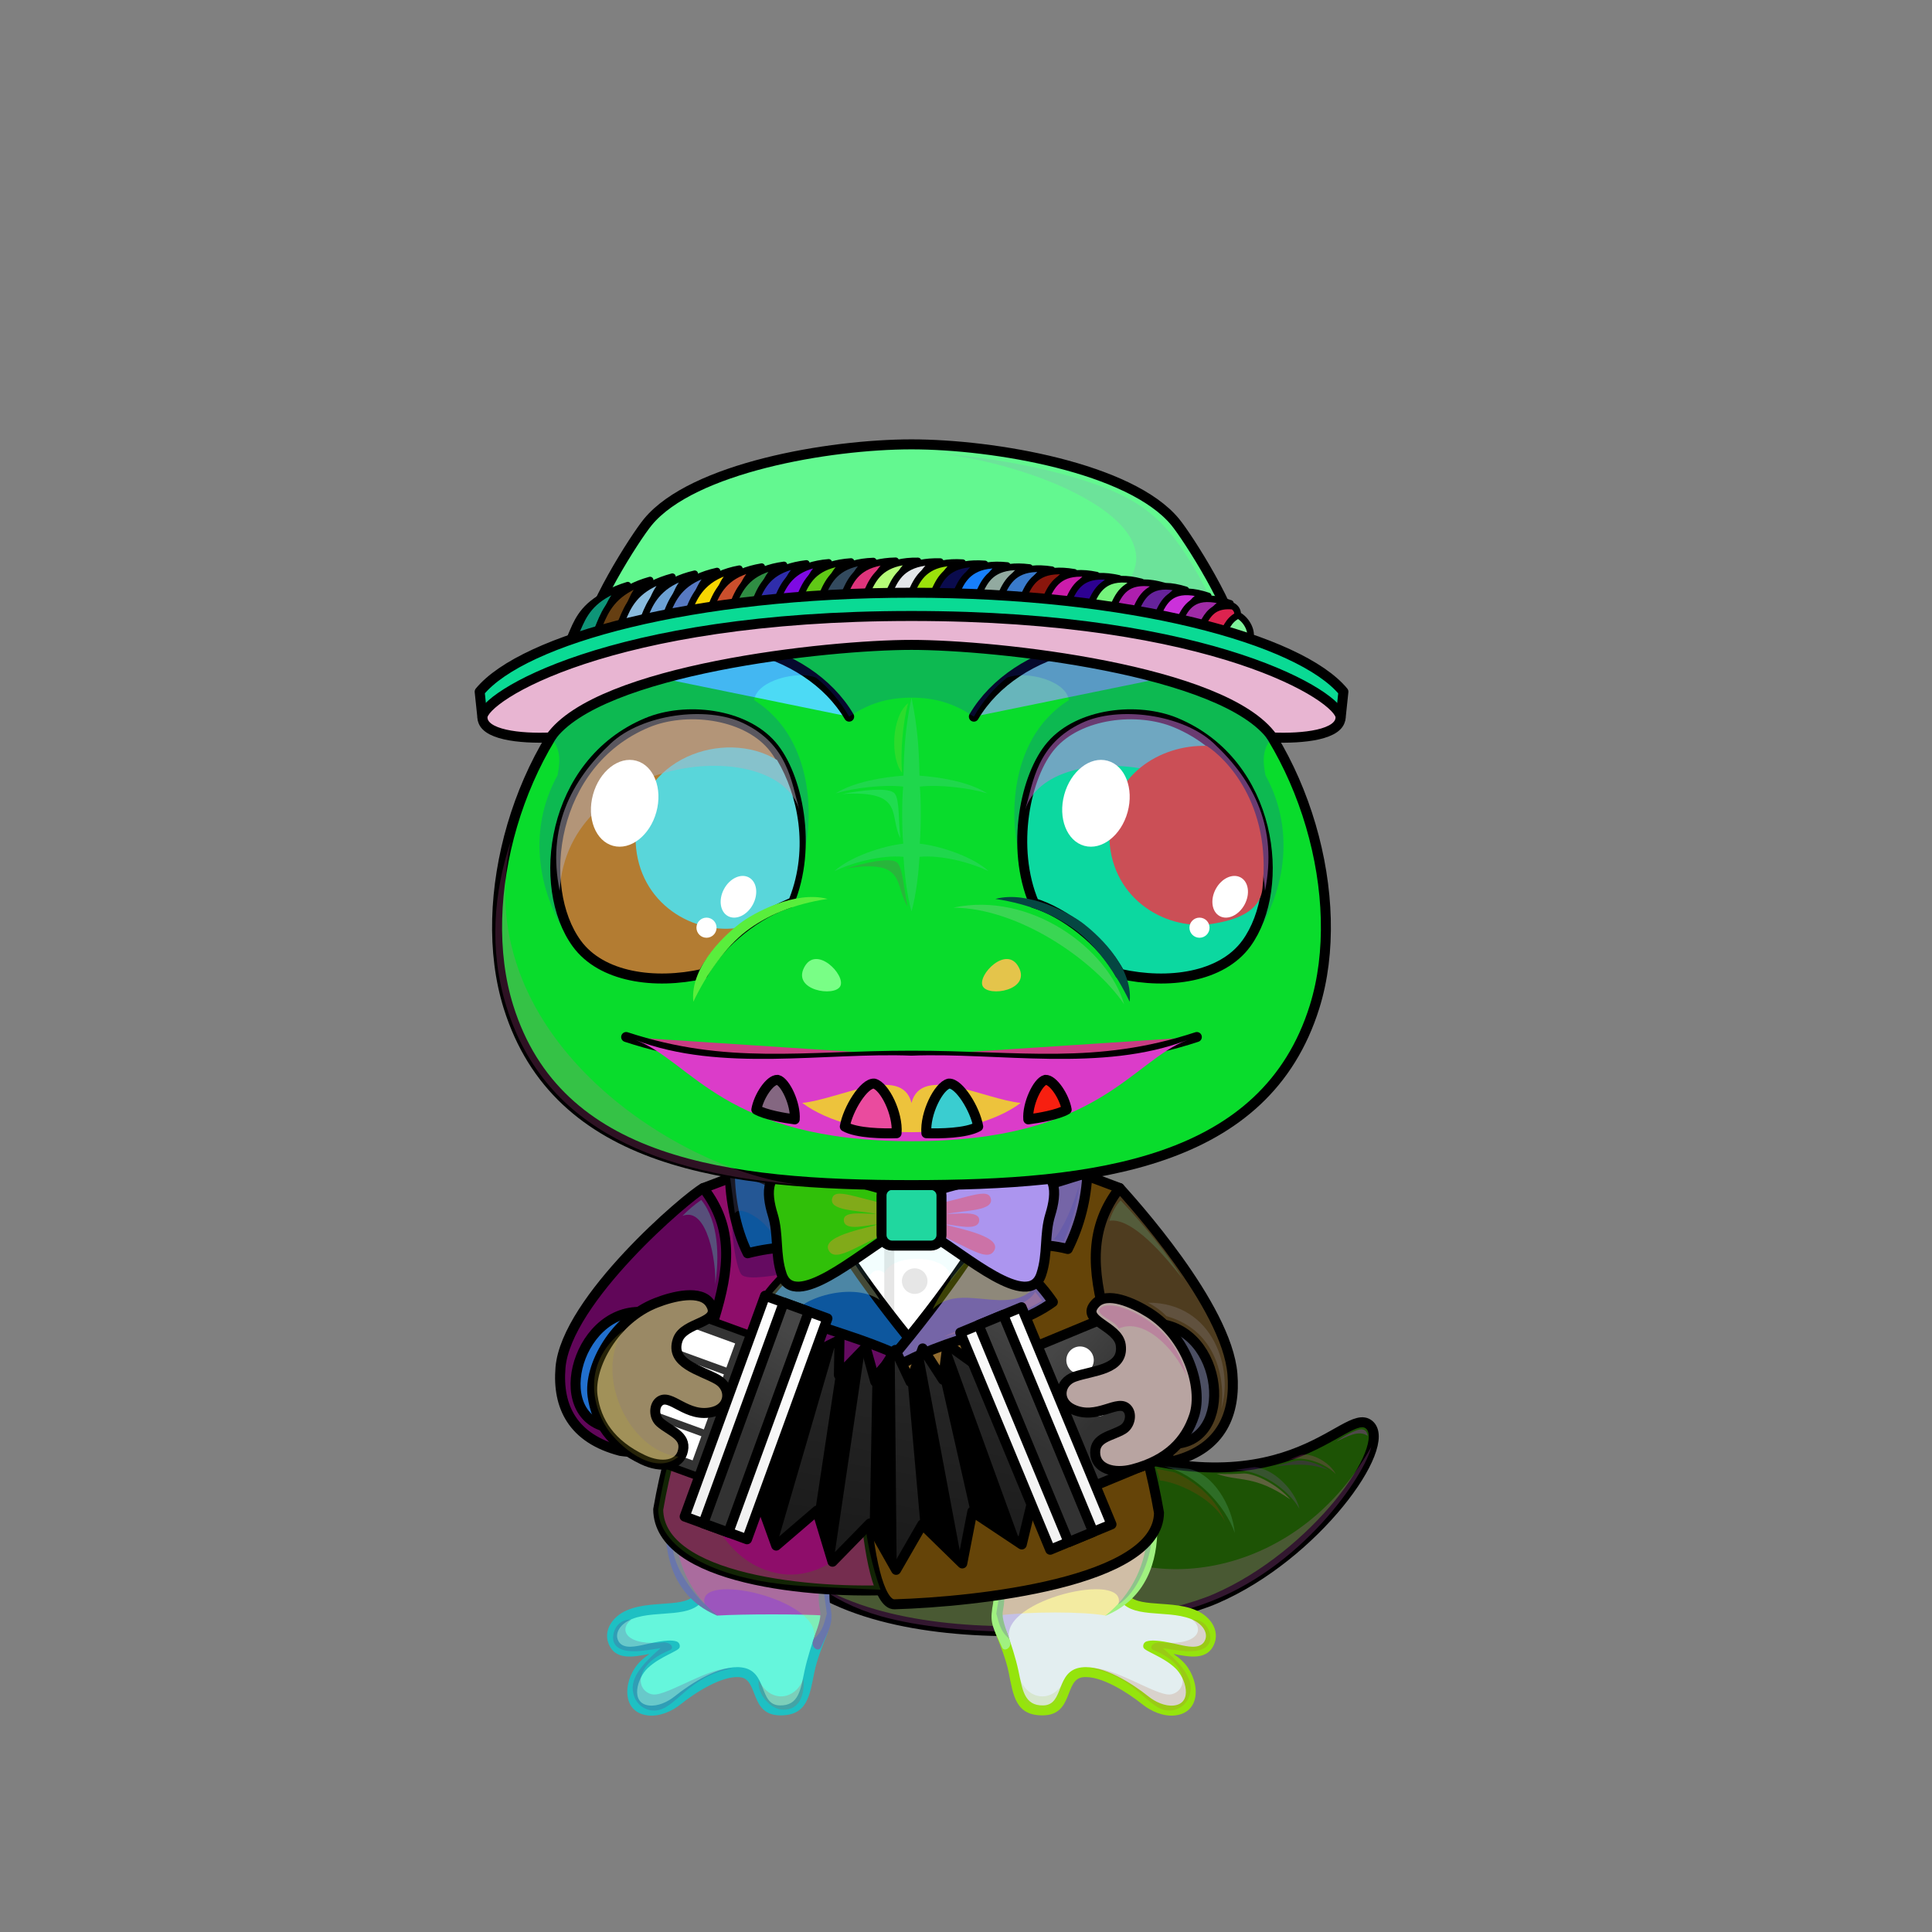 <?xml version="1.0" encoding="UTF-8"?><!DOCTYPE svg PUBLIC "-//W3C//DTD SVG 1.1//EN" "http://www.w3.org/Graphics/SVG/1.1/DTD/svg11.dtd"><!-- Creator: CorelDRAW X7 --><svg xmlns="http://www.w3.org/2000/svg" xmlns:xlink="http://www.w3.org/1999/xlink" xml:space="preserve" width="290mm" height="290mm" version="1.1" style="shape-rendering:geometricPrecision; text-rendering:geometricPrecision; image-rendering:optimizeQuality; fill-rule:evenodd; clip-rule:evenodd" viewBox="0 0 29000 29000">
 <rect x="0" y="0" width="29000" height="29000" fill="#808080" stroke="none"/>
 <defs>
  <style type="text/css">
   <![CDATA[
    .str2 {stroke:black;stroke-width:150}
    .str1 {stroke:#E6E6E6;stroke-width:150}
    .str3 {stroke:black;stroke-width:100;stroke-linecap:round;stroke-linejoin:round}
    .str4 {stroke:black;stroke-width:150;stroke-linecap:round;stroke-linejoin:round}
    .str0 {stroke:black;stroke-width:150;stroke-linecap:round;stroke-linejoin:round}
    .fil0 {fill:none}
    .fil26 {fill:black}
    .fil6 {fill:#009933}
    .fil83 {fill:#2C1601}
    .fil22 {fill:#333333}
    .fil38 {fill:#6666CC}
    .fil8 {fill:#990000}
    .fil17 {fill:#E6E6E6}
    .fil9 {fill:white}
    .fil42 {fill:black;fill-rule:nonzero}
    .fil5 {fill:black;fill-rule:nonzero}
    .fil18 {fill:black;fill-opacity:0.102}
    .fil50 {fill:#FFCC99;fill-opacity:0.102}
    .fil2 {fill:black;fill-opacity:0.2}
    .fil35 {fill:#99FF99;fill-opacity:0.2}
    .fil14 {fill:black;fill-opacity:0.302}
    .fil3 {fill:#99FF99;fill-opacity:0.302}
    .fil16 {fill:#FF6666;fill-opacity:0.302}
    .fil30 {fill:white;fill-opacity:0.302}
    .fil31 {fill:black;fill-opacity:0.502}
    .fil7 {fill:url(#id0)}
    .fil4 {fill:url(#id1)}
    .fil82 {fill:url(#id2)}
    .fil25 {fill:url(#id3)}
    .fil1 {fill:url(#id4)}
    .fil49 {fill:url(#id5)}
    .fil44 {fill:url(#id6)}
    .fil11 {fill:url(#id7)}
    .fil15 {fill:url(#id8)}
    .fil21 {fill:url(#id9)}
    .fil24 {fill:url(#id10)}
    .fil27 {fill:url(#id11)}
    .fil10 {fill:url(#id12)}
    .fil13 {fill:url(#id13)}
    .fil23 {fill:url(#id14)}
    .fil40 {fill:url(#id15)}
    .fil46 {fill:url(#id16)}
    .fil51 {fill:url(#id17)}
    .fil19 {fill:url(#id18)}
    .fil39 {fill:url(#id19)}
    .fil41 {fill:url(#id20)}
    .fil29 {fill:url(#id21)}
    .fil43 {fill:url(#id22)}
    .fil45 {fill:url(#id23)}
    .fil32 {fill:url(#id24)}
    .fil48 {fill:url(#id25)}
    .fil20 {fill:url(#id26)}
    .fil12 {fill:url(#id27)}
    .fil37 {fill:url(#id28)}
    .fil36 {fill:url(#id29)}
    .fil47 {fill:url(#id30)}
    .fil65 {fill:url(#id31)}
    .fil67 {fill:url(#id32)}
    .fil70 {fill:url(#id33)}
    .fil53 {fill:url(#id34)}
    .fil61 {fill:url(#id35)}
    .fil73 {fill:url(#id36)}
    .fil78 {fill:url(#id37)}
    .fil64 {fill:url(#id38)}
    .fil79 {fill:url(#id39)}
    .fil81 {fill:url(#id40)}
    .fil56 {fill:url(#id41)}
    .fil71 {fill:url(#id42)}
    .fil69 {fill:url(#id43)}
    .fil68 {fill:url(#id44)}
    .fil72 {fill:url(#id45)}
    .fil58 {fill:url(#id46)}
    .fil76 {fill:url(#id47)}
    .fil60 {fill:url(#id48)}
    .fil75 {fill:url(#id49)}
    .fil52 {fill:url(#id50)}
    .fil63 {fill:url(#id51)}
    .fil80 {fill:url(#id52)}
    .fil33 {fill:url(#id53)}
    .fil66 {fill:url(#id54)}
    .fil57 {fill:url(#id55)}
    .fil74 {fill:url(#id56)}
    .fil34 {fill:url(#id57)}
    .fil55 {fill:url(#id58)}
    .fil28 {fill:url(#id59)}
    .fil77 {fill:url(#id60)}
    .fil54 {fill:url(#id61)}
    .fil62 {fill:url(#id62)}
    .fil59 {fill:url(#id63)}
   ]]>
  </style>
  <linearGradient id="id0" gradientUnits="userSpaceOnUse" x1="10797.8" y1="25677.2" x2="10797.8" y2="24005.4">
   <stop offset="0" style="stop-opacity:1; stop-color:#33CC66"/>
   <stop offset="0.851" style="stop-opacity:1; stop-color:#009933"/>
   <stop offset="1" style="stop-opacity:1; stop-color:#009933"/>
  </linearGradient>
  <linearGradient id="id1" gradientUnits="userSpaceOnUse" xlink:href="#id0" x1="16566" y1="25677.2" x2="16566" y2="24005.4">
  </linearGradient>
  <linearGradient id="id2" gradientUnits="userSpaceOnUse" x1="7200.38" y1="9838.25" x2="20164.6" y2="9838.25">
   <stop offset="0" style="stop-opacity:1; stop-color:#261300"/>
   <stop offset="1" style="stop-opacity:1; stop-color:#6C350B"/>
  </linearGradient>
  <linearGradient id="id3" gradientUnits="userSpaceOnUse" x1="14841" y1="22616.6" x2="16257.5" y2="20267.3">
   <stop offset="0" style="stop-opacity:1; stop-color:#323232"/>
   <stop offset="0.42" style="stop-opacity:1; stop-color:#323232"/>
   <stop offset="1" style="stop-opacity:1; stop-color:#464646"/>
  </linearGradient>
  <linearGradient id="id4" gradientUnits="userSpaceOnUse" x1="13851.5" y1="25062" x2="18213.5" y2="20771.4">
   <stop offset="0" style="stop-opacity:1; stop-color:#009933"/>
   <stop offset="1" style="stop-opacity:1; stop-color:#33CC66"/>
  </linearGradient>
  <linearGradient id="id5" gradientUnits="userSpaceOnUse" xlink:href="#id2" x1="8781.94" y1="8180.7" x2="18583" y2="8180.7">
  </linearGradient>
  <linearGradient id="id6" gradientUnits="userSpaceOnUse" x1="13681.9" y1="16994.2" x2="13681.9" y2="16284.4">
   <stop offset="0" style="stop-opacity:1; stop-color:#FF6666"/>
   <stop offset="1" style="stop-opacity:1; stop-color:black"/>
  </linearGradient>
  <linearGradient id="id7" gradientUnits="userSpaceOnUse" x1="13681.9" y1="17688.3" x2="13681.9" y2="23042.1">
   <stop offset="0" style="stop-opacity:1; stop-color:#999999"/>
   <stop offset="0.502" style="stop-opacity:1; stop-color:#CCCCCC"/>
   <stop offset="1" style="stop-opacity:1; stop-color:#FAFAFA"/>
  </linearGradient>
  <linearGradient id="id8" gradientUnits="userSpaceOnUse" x1="17215.5" y1="19056.6" x2="13136.6" y2="22523.7">
   <stop offset="0" style="stop-opacity:1; stop-color:#990000"/>
   <stop offset="1" style="stop-opacity:1; stop-color:#80000D"/>
  </linearGradient>
  <linearGradient id="id9" gradientUnits="userSpaceOnUse" x1="14580.6" y1="22628.9" x2="16517.9" y2="20254.9">
   <stop offset="0" style="stop-opacity:1; stop-color:#F0F0F0"/>
   <stop offset="1" style="stop-opacity:1; stop-color:white"/>
  </linearGradient>
  <linearGradient id="id10" gradientUnits="userSpaceOnUse" xlink:href="#id3" x1="10647" y1="22440.1" x2="12049.7" y2="20113.6">
  </linearGradient>
  <linearGradient id="id11" gradientUnits="userSpaceOnUse" xlink:href="#id4" x1="16133.6" y1="21584" x2="17763.8" y2="19980.6">
  </linearGradient>
  <linearGradient id="id12" gradientUnits="userSpaceOnUse" x1="11103.8" y1="18737.9" x2="8572.3" y2="20889.7">
   <stop offset="0" style="stop-opacity:1; stop-color:#990000"/>
   <stop offset="1" style="stop-opacity:1; stop-color:#4D0008"/>
  </linearGradient>
  <linearGradient id="id13" gradientUnits="userSpaceOnUse" x1="13183.7" y1="18412.5" x2="10377.8" y2="22960.1">
   <stop offset="0" style="stop-opacity:1; stop-color:#990000"/>
   <stop offset="0.302" style="stop-opacity:1; stop-color:#990000"/>
   <stop offset="1" style="stop-opacity:1; stop-color:#4D0008"/>
  </linearGradient>
  <linearGradient id="id14" gradientUnits="userSpaceOnUse" xlink:href="#id9" x1="10395.4" y1="22444.6" x2="12301.4" y2="20109.1">
  </linearGradient>
  <linearGradient id="id15" gradientUnits="userSpaceOnUse" x1="16860" y1="10878.7" x2="17921.1" y2="14380.1">
   <stop offset="0" style="stop-opacity:1; stop-color:#003A7D"/>
   <stop offset="1" style="stop-opacity:1; stop-color:#00BBFF"/>
  </linearGradient>
  <linearGradient id="id16" gradientUnits="userSpaceOnUse" x1="11641.9" y1="16801.7" x2="11641.9" y2="16209.2">
   <stop offset="0" style="stop-opacity:1; stop-color:#C4C4C4"/>
   <stop offset="0.522" style="stop-opacity:1; stop-color:white"/>
   <stop offset="1" style="stop-opacity:1; stop-color:#FEFEFE"/>
  </linearGradient>
  <linearGradient id="id17" gradientUnits="userSpaceOnUse" xlink:href="#id2" x1="8302.3" y1="9373.05" x2="9306.94" y2="9373.05">
  </linearGradient>
  <linearGradient id="id18" gradientUnits="userSpaceOnUse" x1="13135.3" y1="23663.3" x2="13753.6" y2="20015.1">
   <stop offset="0" style="stop-opacity:1; stop-color:#191919"/>
   <stop offset="1" style="stop-opacity:1; stop-color:#282828"/>
  </linearGradient>
  <linearGradient id="id19" gradientUnits="userSpaceOnUse" x1="10509.3" y1="11602.2" x2="11033.5" y2="13558.6">
   <stop offset="0" style="stop-opacity:1; stop-color:black"/>
   <stop offset="0.349" style="stop-opacity:1; stop-color:#000640"/>
   <stop offset="1" style="stop-opacity:1; stop-color:#000D80"/>
  </linearGradient>
  <linearGradient id="id20" gradientUnits="userSpaceOnUse" x1="16957" y1="10977.6" x2="17951.9" y2="14260.8">
   <stop offset="0" style="stop-opacity:1; stop-color:#004BA1"/>
   <stop offset="1" style="stop-opacity:1; stop-color:#00CCFF"/>
  </linearGradient>
  <linearGradient id="id21" gradientUnits="userSpaceOnUse" x1="12787.6" y1="19250.9" x2="12101.8" y2="17635.5">
   <stop offset="0" style="stop-opacity:1; stop-color:black"/>
   <stop offset="0.6" style="stop-opacity:1; stop-color:#424242"/>
   <stop offset="1" style="stop-opacity:1; stop-color:#858585"/>
  </linearGradient>
  <linearGradient id="id22" gradientUnits="userSpaceOnUse" xlink:href="#id19" x1="17551" y1="11584.1" x2="18068.3" y2="13493.7">
  </linearGradient>
  <linearGradient id="id23" gradientUnits="userSpaceOnUse" xlink:href="#id16" x1="13070.6" y1="17011.8" x2="13070.6" y2="16264.6">
  </linearGradient>
  <linearGradient id="id24" gradientUnits="userSpaceOnUse" xlink:href="#id21" x1="14576.3" y1="19250.9" x2="15262" y2="17635.5">
  </linearGradient>
  <linearGradient id="id25" gradientUnits="userSpaceOnUse" xlink:href="#id16" x1="14293.2" y1="17011.8" x2="14293.2" y2="16264.6">
  </linearGradient>
  <linearGradient id="id26" gradientUnits="userSpaceOnUse" xlink:href="#id3" x1="17220.8" y1="21718" x2="15731.7" y2="20391.4">
  </linearGradient>
  <linearGradient id="id27" gradientUnits="userSpaceOnUse" x1="13681.9" y1="22882.1" x2="13681.9" y2="17688.3">
   <stop offset="0" style="stop-opacity:1; stop-color:#FEFEFE"/>
   <stop offset="0.651" style="stop-opacity:1; stop-color:#E6E6E6"/>
   <stop offset="1" style="stop-opacity:1; stop-color:#E6E6E6"/>
  </linearGradient>
  <linearGradient id="id28" gradientUnits="userSpaceOnUse" xlink:href="#id20" x1="9849.91" y1="11001.6" x2="10809.6" y2="14168.4">
  </linearGradient>
  <linearGradient id="id29" gradientUnits="userSpaceOnUse" xlink:href="#id15" x1="9803.08" y1="10839.1" x2="10856.4" y2="14315.1">
  </linearGradient>
  <linearGradient id="id30" gradientUnits="userSpaceOnUse" xlink:href="#id16" x1="15722" y1="16801.7" x2="15722" y2="16209.2">
  </linearGradient>
  <linearGradient id="id31" gradientUnits="userSpaceOnUse" xlink:href="#id2" x1="12714.3" y1="8833.98" x2="13745.8" y2="8833.98">
  </linearGradient>
  <linearGradient id="id32" gradientUnits="userSpaceOnUse" xlink:href="#id2" x1="13417.2" y1="8835.45" x2="14382.8" y2="8835.45">
  </linearGradient>
  <linearGradient id="id33" gradientUnits="userSpaceOnUse" xlink:href="#id2" x1="14454.6" y1="8878.75" x2="15355.3" y2="8878.75">
  </linearGradient>
  <linearGradient id="id34" gradientUnits="userSpaceOnUse" xlink:href="#id2" x1="8836.16" y1="9270.74" x2="9582.29" y2="9270.74">
  </linearGradient>
  <linearGradient id="id35" gradientUnits="userSpaceOnUse" xlink:href="#id2" x1="11429.3" y1="8906.67" x2="12351" y2="8906.67">
  </linearGradient>
  <linearGradient id="id36" gradientUnits="userSpaceOnUse" xlink:href="#id2" x1="15505" y1="8972.46" x2="16316.9" y2="8972.46">
  </linearGradient>
  <linearGradient id="id37" gradientUnits="userSpaceOnUse" xlink:href="#id2" x1="17223.4" y1="9248.41" x2="17948.3" y2="9248.41">
  </linearGradient>
  <linearGradient id="id38" gradientUnits="userSpaceOnUse" xlink:href="#id2" x1="12389.8" y1="8843.08" x2="13400.3" y2="8843.08">
  </linearGradient>
  <linearGradient id="id39" gradientUnits="userSpaceOnUse" xlink:href="#id2" x1="17569.7" y1="9325.08" x2="18271.9" y2="9325.08">
  </linearGradient>
  <linearGradient id="id40" gradientUnits="userSpaceOnUse" xlink:href="#id2" x1="18042.2" y1="9504.27" x2="18772.4" y2="9504.27">
  </linearGradient>
  <linearGradient id="id41" gradientUnits="userSpaceOnUse" xlink:href="#id2" x1="9807.8" y1="9122.02" x2="10620.5" y2="9122.02">
  </linearGradient>
  <linearGradient id="id42" gradientUnits="userSpaceOnUse" xlink:href="#id2" x1="14812.9" y1="8903.7" x2="15668" y2="8903.7">
  </linearGradient>
  <linearGradient id="id43" gradientUnits="userSpaceOnUse" xlink:href="#id2" x1="14109.1" y1="8858.03" x2="15030.8" y2="8858.03">
  </linearGradient>
  <linearGradient id="id44" gradientUnits="userSpaceOnUse" xlink:href="#id2" x1="13762.7" y1="8844.24" x2="14707.3" y2="8844.24">
  </linearGradient>
  <linearGradient id="id45" gradientUnits="userSpaceOnUse" xlink:href="#id2" x1="15158.6" y1="8935.91" x2="15993.3" y2="8935.91">
  </linearGradient>
  <linearGradient id="id46" gradientUnits="userSpaceOnUse" xlink:href="#id2" x1="10455.8" y1="9022.69" x2="11312.5" y2="9022.69">
  </linearGradient>
  <linearGradient id="id47" gradientUnits="userSpaceOnUse" xlink:href="#id2" x1="16531.5" y1="9122.35" x2="17300.3" y2="9122.35">
  </linearGradient>
  <linearGradient id="id48" gradientUnits="userSpaceOnUse" xlink:href="#id2" x1="11104.8" y1="8938.91" x2="12005.5" y2="8938.91">
  </linearGradient>
  <linearGradient id="id49" gradientUnits="userSpaceOnUse" xlink:href="#id2" x1="16185.9" y1="9065.52" x2="16975.9" y2="9065.52">
  </linearGradient>
  <linearGradient id="id50" gradientUnits="userSpaceOnUse" xlink:href="#id2" x1="8511.81" y1="9339.77" x2="9236.69" y2="9339.77">
  </linearGradient>
  <linearGradient id="id51" gradientUnits="userSpaceOnUse" xlink:href="#id2" x1="12066.3" y1="8859.02" x2="13053.9" y2="8859.02">
  </linearGradient>
  <linearGradient id="id52" gradientUnits="userSpaceOnUse" xlink:href="#id2" x1="17759.1" y1="9404.57" x2="18527.8" y2="9404.57">
  </linearGradient>
  <linearGradient id="id53" gradientUnits="userSpaceOnUse" x1="13681.9" y1="18697.2" x2="13681.9" y2="17785.7">
   <stop offset="0" style="stop-opacity:1; stop-color:black"/>
   <stop offset="1" style="stop-opacity:1; stop-color:#858585"/>
  </linearGradient>
  <linearGradient id="id54" gradientUnits="userSpaceOnUse" xlink:href="#id2" x1="13059.8" y1="8832.19" x2="14070.3" y2="8832.19">
  </linearGradient>
  <linearGradient id="id55" gradientUnits="userSpaceOnUse" xlink:href="#id2" x1="10132.2" y1="9074.37" x2="10966.1" y2="9074.37">
  </linearGradient>
  <linearGradient id="id56" gradientUnits="userSpaceOnUse" xlink:href="#id2" x1="15850.5" y1="9016.51" x2="16641.3" y2="9016.51">
  </linearGradient>
  <linearGradient id="id57" gradientUnits="userSpaceOnUse" x1="13681.9" y1="17788.8" x2="13681.9" y2="7794.35">
   <stop offset="0" style="stop-opacity:1; stop-color:#58AD74"/>
   <stop offset="0.18" style="stop-opacity:1; stop-color:#93DBA2"/>
   <stop offset="0.412" style="stop-opacity:1; stop-color:#009933"/>
   <stop offset="1" style="stop-opacity:1; stop-color:#33CC66"/>
  </linearGradient>
  <linearGradient id="id58" gradientUnits="userSpaceOnUse" xlink:href="#id2" x1="9484.18" y1="9167.6" x2="10274.2" y2="9167.6">
  </linearGradient>
  <linearGradient id="id59" gradientUnits="userSpaceOnUse" xlink:href="#id4" x1="8954.77" y1="21368.7" x2="10850.3" y2="20057.8">
  </linearGradient>
  <linearGradient id="id60" gradientUnits="userSpaceOnUse" xlink:href="#id2" x1="16877.8" y1="9185.29" x2="17623.9" y2="9185.29">
  </linearGradient>
  <linearGradient id="id61" gradientUnits="userSpaceOnUse" xlink:href="#id2" x1="9159.8" y1="9216.3" x2="9928.62" y2="9216.3">
  </linearGradient>
  <linearGradient id="id62" gradientUnits="userSpaceOnUse" xlink:href="#id2" x1="11752.8" y1="8879.42" x2="12697.4" y2="8879.42">
  </linearGradient>
  <linearGradient id="id63" gradientUnits="userSpaceOnUse" xlink:href="#id2" x1="10780.2" y1="8978.09" x2="11658" y2="8978.09">
  </linearGradient>
 </defs>
 <g id="HairBack-Lizard0">
 <animateTransform type="translate" values="0;0 200;0;0 200;0;0 200;0;0 200;0" dur="10" repeatCount="indefinite" additive="sum" attributeName="transform"/>
  <rect class="fil0" x="13360" y="18235" width="644" height="1007"/>
 </g>
 <g id="Tail-Lizard6">
  <path class="fil1 str0" d="M11444 23067c1064,1940 5475,1504 6803,930 1501,-648 2675,-2300 2305,-2611 -370,-310 -1241,1449 -4472,167 -1157,454 -3478,1061 -4636,1514z" style="fill:#1d5305"/>
  <path class="fil2" d="M17472 22011c482,108 927,600 1063,1000 -41,-418 -329,-894 -693,-963 -83,-7 -288,-30 -370,-37z" style="fill:#75daab"/>
  <path class="fil2" d="M18530 22065c391,-8 815,298 975,583 -69,-292 -406,-611 -671,-626 -64,6 -241,36 -304,43z" style="fill:#a359d9"/>
  <path class="fil2" d="M19343 21913c246,-67 561,59 707,213 -89,-173 -352,-321 -522,-288 -39,14 -146,61 -185,75z" style="fill:#f841b7"/>
  <path class="fil2" d="M15966 22853c910,1112 3407,1017 4617,-1134 -90,402 -1031,1849 -2553,2371 -1525,522 -3683,489 -4815,168 -793,-225 -1219,-654 -1573,-1068 1263,-81 3061,-257 4324,-337z" style="fill:#fa73ec"/>
  <path class="fil3" d="M17357 22045c17,41 44,117 51,177 236,21 786,241 984,626 -124,-326 -417,-597 -760,-747 -88,-19 -188,-37 -275,-56z" style="fill:#903c10"/>
  <path class="fil3" d="M18263 22122c148,10 298,2 414,-5 187,7 507,177 690,390 -538,-374 -763,-261 -1104,-385z" style="fill:#f482c2"/>
  <path class="fil3" d="M19137 22013c206,-54 289,-95 398,-90 127,6 270,60 405,143 -221,-84 -407,-105 -803,-53z" style="fill:#710899"/>
  <path class="fil3" d="M20057 21640c81,-65 311,-196 389,-185 51,7 77,45 81,98 -130,-96 -310,13 -470,87z" style="fill:#c831eb"/>
 </g>
 <g id="RightFoot-Lizard0">
  <path class="fil4" d="M16896 24005c177,194 630,99 971,213 299,100 377,345 252,488 -126,145 -306,76 -460,51 -150,-23 -303,-85 -424,-49 177,63 791,364 618,803 -89,226 -408,214 -663,10 -311,-249 -694,-450 -946,-419 -343,42 -190,563 -583,572 -600,14 -308,-788 -664,-1201 -43,-70 -57,-204 -18,-292 582,-77 1506,161 1917,-176z" style="fill:#e3eef0"/>
  <path class="fil5" d="M16951 23955c84,92 268,105 469,119 229,16 506,34 687,193 110,95 176,241 128,385 -96,287 -393,216 -620,174 44,31 88,65 128,103 260,243 321,768 -102,820 -176,21 -363,-61 -498,-170 -204,-163 -618,-436 -891,-403 -276,34 -138,562 -589,572 -420,10 -453,-299 -522,-643 -42,-206 -130,-417 -197,-588 -20,-52 -8,-108 45,-121 50,-7 100,40 130,121 53,141 128,373 169,566 59,275 83,523 372,516 323,-7 175,-523 575,-571 322,-40 760,241 1002,435 102,82 251,153 386,137 285,-35 179,-411 17,-562 -187,-176 -460,-252 -477,-309 -12,-39 11,-81 51,-92 130,-39 386,31 538,62 117,23 292,53 342,-95 28,-85 -22,-170 -85,-224 -149,-130 -411,-143 -600,-157 -211,-15 -408,-29 -535,-135 31,-62 55,-97 77,-133z" style="fill:#95e40c"/>
  <g id="_1806717023696">
   <path class="fil2" d="M17895 24311c197,154 74,404 -504,340 -108,14 -144,91 -72,120 154,62 385,191 425,396 38,146 -67,258 -183,268 -214,17 -851,-423 -1182,-392 684,125 843,622 1163,633 137,5 308,-91 330,-310 23,-236 -251,-482 -418,-627 194,27 603,126 699,-82 44,-97 -13,-353 -258,-346z" style="fill:#b3653c"/>
   <path class="fil2" d="M15981 25219c-180,360 -556,297 -673,-24 -13,184 21,470 304,468 181,0 397,-226 369,-444z" style="fill:#a6cc46"/>
  </g>
 </g>
 <g id="RightLeg-Lizard4">
  <path class="fil6" d="M13682 23167c428,0 1386,122 1321,776 -5,52 -27,166 -34,307 502,-62 1292,-61 1625,0 415,-193 703,-872 705,-1316 2,-661 -392,-1250 -712,-1596 -352,-381 -2030,-8 -2905,-8l0 1837z" style="fill:#f3eba1"/>
  <path class="fil2" d="M17192 23398c67,-149 106,-306 107,-464 2,-776 -541,-1452 -869,-1753 -19,257 -41,545 -78,871 387,-414 947,878 840,1346z" style="fill:#1646fb"/>
  <path class="fil5" d="M15042 24729c32,73 153,5 117,-101 -61,-182 -128,-334 -105,-448 91,-447 -112,-807 -541,-972 -208,-80 -478,-118 -831,-118l0 150c335,0 588,35 777,108 361,138 514,417 435,791 -35,237 15,295 148,590zm1242 -3575c175,139 478,451 693,860 144,273 248,587 247,920 -1,533 -241,1011 -637,1322 634,-260 785,-833 786,-1322 2,-360 -110,-698 -263,-990 -227,-429 -547,-760 -734,-907 -34,-25 -144,-95 -178,-56 -36,41 10,108 86,173z" style="fill:#a0f180"/>
  <path class="fil2" d="M16787 24082c153,-516 -1784,-71 -1636,518 -149,-117 -163,-284 -196,-377 16,-120 33,-188 49,-308 810,-31 1702,-295 2279,-781 -16,262 -210,781 -496,948z" style="fill:#460cbd"/>
 </g>
 <g id="LeftFoot-Lizard0">
  <path class="fil7" d="M10468 24005c-177,194 -630,99 -971,213 -299,100 -377,345 -253,488 127,145 307,76 460,51 151,-23 304,-85 425,-49 -177,63 -791,364 -619,803 89,226 409,214 664,10 311,-249 694,-450 946,-419 343,42 190,563 583,572 600,14 308,-788 663,-1201 44,-70 58,-204 19,-292 -583,-77 -1506,161 -1917,-176z" style="fill:#65f6dc"/>
  <path class="fil5" d="M10412 23955c-83,92 -268,105 -468,119 -229,16 -506,34 -688,193 -109,95 -176,241 -128,385 96,287 394,216 620,174 -44,31 -87,65 -127,103 -260,243 -321,768 102,820 176,21 363,-61 498,-170 203,-163 618,-436 891,-403 276,34 138,562 589,572 419,10 452,-299 522,-643 42,-206 130,-417 196,-588 21,-52 9,-108 -45,-121 -50,-7 -99,40 -130,121 -52,141 -127,373 -168,566 -59,275 -83,523 -372,516 -323,-7 -175,-523 -575,-571 -322,-40 -761,241 -1002,435 -103,82 -251,153 -386,137 -285,-35 -179,-411 -17,-562 187,-176 460,-252 477,-309 12,-39 -11,-81 -51,-92 -130,-39 -386,31 -538,62 -118,23 -292,53 -342,-95 -28,-85 22,-170 85,-224 149,-130 411,-143 600,-157 211,-15 408,-29 535,-135 -31,-62 -55,-97 -78,-133z" style="fill:#1ec0c3"/>
  <g id="_1806717021520">
   <path class="fil2" d="M9475 24311c-197,154 -74,404 503,340 108,14 145,91 72,120 -154,62 -384,191 -425,396 -37,146 67,258 183,268 214,17 851,-423 1183,-392 -684,125 -844,622 -1164,633 -137,5 -308,-91 -329,-310 -24,-236 250,-482 418,-627 -195,27 -603,126 -699,-82 -45,-97 13,-353 258,-346z" style="fill:#761684"/>
   <path class="fil2" d="M11388 25219c180,360 557,297 673,-24 13,184 -21,470 -304,468 -181,0 -396,-226 -369,-444z" style="fill:#da3535"/>
  </g>
 </g>
 <g id="LeftLeg-Lizard4">
  <path class="fil6" d="M13682 23167c-428,0 -1386,122 -1321,776 5,52 26,166 34,307 -384,-24 -1245,-23 -1625,0 -415,-193 -704,-872 -705,-1316 -2,-661 392,-1250 712,-1596 352,-381 2030,-8 2905,-8l0 1837z" style="fill:#9c55bd"/>
  <path class="fil2" d="M10172 23398c-67,-149 -106,-306 -107,-464 -2,-776 540,-1452 869,-1753 19,257 41,545 78,871 -388,-414 -947,878 -840,1346z" style="fill:#ec8be5"/>
  <path class="fil5" d="M12322 24729c-33,73 -153,5 -118,-101 61,-182 129,-334 106,-448 -91,-447 111,-807 541,-972 208,-80 478,-118 831,-118l0 150c-335,0 -588,35 -777,108 -361,138 -514,417 -435,791 35,237 -15,295 -148,590zm-1242 -3575c-175,139 -478,451 -694,860 -143,273 -247,587 -246,920 1,533 241,1011 637,1322 -634,-260 -785,-833 -787,-1322 -1,-360 110,-698 264,-990 226,-429 547,-760 734,-907 34,-25 144,-95 178,-56 36,41 -10,108 -86,173z" style="fill:#6976ab"/>
  <path class="fil2" d="M10579 24082c-153,-516 1784,-71 1636,518 149,-117 163,-284 196,-377 -16,-120 -33,-240 -49,-360 -810,-31 -1568,-224 -2261,-619 17,261 253,616 478,838z" style="fill:#e1cc25"/>
 </g>
 <g id="RightHand-Lizard4">
 <animateTransform type="translate" values="0;-400 0;0" dur="3" repeatCount="indefinite" additive="sum" attributeName="transform"/>
 <animateTransform type="translate" values="0;0 200;0;0 200;0;0 200;0;0 200;0" dur="10" repeatCount="indefinite" additive="sum" attributeName="transform"/>
  <path class="fil8 str0" d="M16806 17833c164,183 1608,1765 1693,2789 49,585 -154,1119 -873,1306 -1143,-66 -558,-1460 -1383,-2016 -186,-783 -362,-1955 563,-2079z" style="fill:#4e3c1f"/>
  <path class="fil9 str0" d="M17241 19868c1097,-66 1323,1695 445,1800 -148,-600 -297,-1200 -445,-1800z" style="fill:#4c4f63"/>
 </g>
 <g id="LeftHand-Lizard4">
 <animateTransform type="translate" values="0;400 0;0" dur="3" repeatCount="indefinite" additive="sum" attributeName="transform"/>
 <animateTransform type="translate" values="0;0 200;0;0 200;0;0 200;0;0 200;0" dur="10" repeatCount="indefinite" additive="sum" attributeName="transform"/>
  <path class="fil10 str0" d="M10557 17833c-236,127 -2059,1674 -2144,2697 -48,585 183,1063 902,1249 1216,180 981,-1311 1806,-1867 186,-783 362,-1955 -564,-2079z" style="fill:#610659"/>
  <path class="fil9 str0" d="M9821 19720c-1066,-266 -1613,1423 -769,1687 257,-562 513,-1125 769,-1687z" style="fill:#2170ce"/>
 </g>
 <g id="Body-Lizard4">
 <animateTransform type="translate" values="0;0 200;0;0 200;0;0 200;0;0 200;0" dur="10" repeatCount="indefinite" additive="sum" attributeName="transform"/>
  <path class="fil11" d="M13682 23042c-1548,0 -2752,-290 -2993,-1956 -146,-1007 384,-2270 980,-3398 748,64 1420,73 2013,73 593,0 1265,-9 2013,-73 596,1128 1126,2391 980,3398 -242,1666 -1445,1956 -2993,1956z" style="fill:#dea581"/>
  <path class="fil5" d="M11012 22052c-250,-321 -348,-641 -397,-955 -59,-377 -24,-998 184,-1319 -78,420 -93,905 -36,1298 50,341 104,571 249,976z" style="fill:#ad3a4c"/>
  <path class="fil12" d="M13682 17761c-799,0 -1124,-25 -1767,-73 210,210 -121,1257 -197,1859 -215,1711 94,3335 1964,3335 1869,0 2179,-1624 1964,-3335 -76,-602 -407,-1649 -198,-1859 -642,48 -967,73 -1766,73z" style="fill:#93e603"/>
  <path class="fil2" d="M15527 22758c601,-267 1016,-766 1148,-1672 75,-519 -29,-1106 -229,-1707 223,2177 -509,3077 -919,3379z" style="fill:#4ff99a"/>
  <rect class="fil9" x="11883" y="18142" width="1771" height="2656"/>
  <rect class="fil9 str1" x="13348" y="18142" width="1771" height="2656"/>
  <path class="fil5" d="M16352 22052c250,-321 347,-641 397,-955 59,-377 24,-998 -184,-1319 78,420 93,905 36,1298 -50,341 -104,571 -249,976z" style="fill:#86f576"/>
  <path class="fil13 str0" d="M13682 20626c-981,-870 -1878,-2864 -1826,-3127 -514,19 -776,138 -1299,334 924,1190 -266,2449 -677,4825 12,1044 2284,1283 3626,1201 19,-1117 157,-2116 176,-3233z" style="fill:#8e0d6a"/>
  <path class="fil14" d="M12908 21647c-101,-924 -965,-1362 -1477,-1725 -207,-147 492,-571 738,-857 -366,38 -893,171 -1028,77 -107,-75 -232,-939 -88,-1359 309,132 695,311 1004,443 591,778 1182,1556 1773,2334 -239,345 -684,742 -922,1087z" style="fill:#09094c"/>
  <path class="fil8 str0" d="M14207 20764c-1015,-744 -2033,-749 -2729,-1252 218,-318 498,-557 895,-755 -364,-64 -756,-47 -1151,55 -183,-366 -284,-893 -263,-1306 423,132 839,359 1262,490 502,998 1428,2118 1986,2768z" style="fill:#0d579e"/>
  <path class="fil15 str0" d="M13108 20702c770,-838 2303,-2912 2400,-3203 514,19 776,138 1298,334 -923,1190 180,2500 591,4875 -13,1045 -2746,1337 -3970,1373 -477,14 -609,-3063 -319,-3379z" style="fill:#654408"/>
  <path class="fil14" d="M15441 19792c-895,512 -2411,1239 -2428,2510 -61,-615 -59,-1281 70,-1581 457,-350 915,-699 1372,-1049 272,4 715,116 986,120z" style="fill:#f8ce90"/>
  <path class="fil8 str0" d="M13067 20764c1015,-744 2041,-716 2737,-1220 -218,-318 -506,-589 -903,-787 364,-64 732,-111 1127,-9 183,-367 276,-749 295,-1145 -424,131 -847,262 -1270,393 -502,998 -1429,2118 -1986,2768z" style="fill:#7565a7"/>
  <path class="fil14" d="M10523 20388c-310,1232 -30,3029 1183,3234 670,113 1355,-515 1250,-1007 40,481 138,910 261,1247 -100,-2 -1077,-50 -1171,-56 -1431,-91 -2160,-624 -2166,-1148 155,-897 421,-1635 643,-2270z" style="fill:#3c7713"/>
  <path class="fil14" d="M11031 18214c76,-142 515,125 612,412 -16,-261 -69,-714 -102,-922 -197,-34 -394,-68 -592,-102 28,204 55,408 82,612z" style="fill:#5b5682"/>
  <path class="fil14" d="M11936 19756c-51,-208 822,-550 1269,-243 -43,-89 -358,-493 -401,-582 -299,161 -812,572 -1044,285 -75,85 -150,170 -225,255 -6,154 273,241 401,285z" style="fill:#e0f4b8"/>
  <path class="fil14" d="M14000 19653c411,-425 1144,129 1537,-340 -278,71 -608,-35 -1014,-401 -152,128 -438,535 -523,741z" style="fill:#c7d713"/>
  <path class="fil16" d="M10526 18012c-100,68 -206,159 -282,239 376,-150 512,710 491,1029 63,-397 56,-942 -209,-1268z" style="fill:#3ff9c7"/>
  <path class="fil16" d="M14172 20063c290,-148 1275,-440 1364,-672 36,44 72,89 108,133 -313,204 -989,400 -1472,539z" style="fill:#d7888f"/>
  <path class="fil16" d="M15818 18600c148,-159 297,-527 377,-799 -27,277 -115,567 -231,832 -40,-6 -105,-20 -146,-33z" style="fill:#4949b0"/>
  <g>
  <animateTransform type="translate" values="0;-200 0;0" dur="3" repeatCount="indefinite" additive="sum" attributeName="transform"/>
  <path class="fil16" d="M17233 19553c990,2 1283,1010 1098,1593 57,-351 -13,-1164 -824,-1391 -73,-78 -153,-136 -274,-202z" style="fill:#8b8187"/>
  <path class="fil16" d="M16652 18324c42,-129 102,-240 170,-305 376,398 697,794 933,1179 -265,-338 -756,-927 -1103,-874z" style="fill:#63a77c"/>
  </g>
  <circle class="fil17" cx="13730" cy="19230" r="192"/>
  <path class="fil18" d="M13048 19258c-28,-168 129,-240 227,-148 126,-323 1077,-285 985,133 86,-110 172,-221 258,-332 -133,-92 -265,-183 -397,-275 -57,27 -114,54 -170,81 -195,-3 -390,-6 -585,-9 -49,-28 -98,-56 -147,-84 -147,102 -293,203 -440,304 90,110 179,220 269,330z" style="fill:#91fdfd"/>
 </g>
 <g id="Boyan">
  <animateTransform type="translate" values="0;2750 0;0" dur="3" repeatCount="indefinite" additive="sum" attributeName="transform"/>
 <animateTransform type="scale" values="1;0.8 1;1" dur="3" repeatCount="indefinite" additive="sum" attributeName="transform"/>
 <animateTransform type="translate" values="0;0 200;0;0 200;0;0 200;0;0 200;0" dur="10" repeatCount="indefinite" additive="sum" attributeName="transform"/>
  <polygon class="fil19 str0" points="12601,20114 12592,20640 12994,20224 13137,20738 13440,20263 13666,20742 13850,20240 14155,20710 14222,20183 14735,20552 15508,22477 15337,23183 14595,22689 14444,23468 13844,22882 13451,23564 13057,22868 12496,23442 12264,22674 11651,23200 11381,22451 12155,20336 "/>
  <polygon class="fil20 str0" points="16668,19747 15416,20266 16284,22363 17537,21844 "/>
  <polygon class="fil21 str0" points="15334,19622 14414,20003 15764,23262 16684,22881 "/>
  <rect class="fil22 str0" transform="matrix(1.279 0.466 -0.257 0.706 10156.4 19632.1)" width="996" height="3021"/>
  <polygon class="fil23 str0" points="11484,19449 12420,19790 11213,23105 10277,22764 "/>
  <polygon class="fil24 str0" points="11764,19551 12140,19688 10933,23003 10557,22866 "/>
  <polygon class="fil25 str0" points="15059,19736 14689,19889 16040,23148 16409,22995 "/>
  <g id="_1806724044096">
   <circle class="fil9" transform="matrix(-0.827 0.343 -0.343 -0.827 16740.5 21692.7)" r="230"/>
   <circle class="fil9" transform="matrix(-0.827 0.343 -0.343 -0.827 16476.2 21054.7)" r="230"/>
   <circle class="fil9" transform="matrix(-0.827 0.343 -0.343 -0.827 16212 20416.8)" r="230"/>
  </g>
  <g id="_1806724042112">
   <rect class="fil9" transform="matrix(0.94 0.342 -0.342 0.94 10159.9 19847.1)" width="931" height="385"/>
   <rect class="fil9" transform="matrix(0.94 0.342 -0.342 0.94 9990.86 20311.5)" width="931" height="385"/>
   <rect class="fil9" transform="matrix(0.94 0.342 -0.342 0.94 9821.83 20775.9)" width="931" height="385"/>
   <rect class="fil9" transform="matrix(0.94 0.342 -0.342 0.94 9652.8 21240.3)" width="931" height="385"/>
  </g>
  <polygon class="fil26" points="12541,20667 12242,22645 12514,23422 12982,20256 "/>
  <polygon class="fil26" points="11661,23185 12551,20133 12247,20291 11432,22588 "/>
  <polygon class="fil26" points="13094,20778 13055,22887 13459,23496 13430,20344 "/>
  <polygon class="fil26" points="13630,20785 13814,22862 14436,23433 13844,20285 "/>
  <polygon class="fil26" points="14130,20755 14566,22680 15310,23139 14249,20219 "/>
 </g>
 <g id="RightPaw-Lizard0">
 <animateTransform type="translate" values="0;-500 0;0" dur="3" repeatCount="indefinite" additive="sum" attributeName="transform"/>
 <animateTransform type="translate" values="0;0 200;0;0 200;0;0 200;0;0 200;0" dur="10" repeatCount="indefinite" additive="sum" attributeName="transform"/>
  <path class="fil27 str0" d="M17924 21251c143,-431 -114,-1195 -678,-1548 -233,-146 -629,-327 -804,-137 -242,261 341,328 381,624 51,374 -416,379 -694,476 -232,80 -272,368 -34,484 374,182 694,-172 832,3 66,82 33,241 -71,303 -176,104 -420,117 -417,348 3,241 275,326 566,249 520,-137 795,-427 919,-802z" style="fill:#b8a4a1"/>
  <path class="fil3" d="M16502 19655c101,-142 493,-20 822,234 241,187 416,476 486,767 -182,-418 -641,-881 -1015,-714 -65,-123 -319,-184 -293,-287z" style="fill:#be3e97"/>
 </g>
 <g id="LeftPaw-Lizard0">
 <animateTransform type="translate" values="0;500 0;0" dur="3" repeatCount="indefinite" additive="sum" attributeName="transform"/>
 <animateTransform type="translate" values="0;0 200;0;0 200;0;0 200;0;0 200;0" dur="10" repeatCount="indefinite" additive="sum" attributeName="transform"/>
  <path class="fil28 str0" d="M8895 20954c-61,-450 332,-1154 951,-1397 256,-101 679,-206 816,13 189,301 -396,260 -490,544 -119,357 339,448 596,594 213,122 199,412 -57,482 -401,111 -650,-296 -818,-150 -80,70 -77,231 14,311 154,135 392,193 346,419 -47,236 -330,270 -602,141 -486,-230 -702,-566 -756,-957z" style="fill:#9a8965"/>
  <path class="fil2" d="M9361 19967c-452,653 68,1807 822,1899 -330,280 -812,-85 -1033,-372 -210,-272 -481,-994 211,-1527z" style="fill:#bfb22a"/>
 </g>
 <g id="Copy_x0020_of_x0020_NecklaceButterfly-Black">
 <animateTransform type="translate" values="0;0 200;0;0 200;0;0 200;0;0 200;0" dur="10" repeatCount="indefinite" additive="sum" attributeName="transform"/>
  <g id="_1806724050272">
   <path class="fil29" d="M13320 17877c-124,-51 -858,-249 -1351,-300 -493,-50 -470,332 -370,656 92,298 32,591 135,898 186,554 1156,-305 1615,-571 -10,-228 -20,-455 -29,-683z" style="fill:#5a5f96"/>
   <path class="fil30" d="M12669 17768c-1375,-398 -1086,73 -1011,465 -74,-460 513,-554 1011,-465z" style="fill:#678f2d"/>
   <path class="fil0 str0" d="M13320 17877c-124,-51 -858,-249 -1351,-300 -493,-50 -470,332 -370,656 92,298 32,591 135,898 186,554 1156,-305 1615,-571 -10,-228 -20,-455 -29,-683z" style="fill:#30c009"/>
   <path class="fil31" d="M13648 18131c-679,-85 -1091,-324 -1153,-154 -73,204 392,188 658,244 -187,2 -494,-51 -487,96 8,175 359,67 498,62 -34,38 -841,154 -727,385 111,224 504,-140 1108,-345 1,-103 101,-185 103,-288z" style="fill:#d2942b"/>
   <path class="fil32" d="M14044 17877c124,-51 858,-249 1351,-300 493,-50 470,332 370,656 -92,298 -33,591 -136,898 -185,554 -1155,-305 -1614,-571 10,-228 20,-455 29,-683z" style="fill:#4e38fb"/>
   <path class="fil30" d="M14709 17768c1375,-398 1086,73 1011,465 74,-460 -513,-554 -1011,-465z" style="fill:#675775"/>
   <path class="fil0 str0" d="M14044 17877c124,-51 858,-249 1351,-300 493,-50 470,332 370,656 -92,298 -33,591 -136,898 -185,554 -1155,-305 -1614,-571 10,-228 20,-455 29,-683z" style="fill:#ac95ef"/>
   <path class="fil31" d="M13716 18131c679,-85 1091,-324 1152,-154 74,204 -391,188 -657,244 186,2 494,-51 487,96 -8,175 -360,67 -498,62 34,38 841,154 727,385 -111,224 -504,-140 -1108,-345 -1,-103 -101,-185 -103,-288z" style="fill:#eb5061"/>
   <path class="fil33" d="M13682 17786l-291 0c-87,0 -159,71 -159,158l0 595c0,87 72,158 159,158l291 0 291 0c87,0 159,-71 159,-158l0 -595c0,-87 -72,-158 -159,-158l-291 0z" style="fill:#b341dc"/>
   <path class="fil30" d="M13682 17741l-258 0c-77,0 -140,71 -140,159l0 267c0,-242 796,-242 796,0l0 -267c0,-88 -63,-159 -140,-159l-258 0z" style="fill:#fca6b6"/>
   <path class="fil0 str0" d="M13682 17786l-291 0c-87,0 -159,71 -159,158l0 595c0,87 72,158 159,158l291 0 291 0c87,0 159,-71 159,-158l0 -595c0,-87 -72,-158 -159,-158l-291 0z" style="fill:#20d79f"/>
  </g>
 </g>
 <g id="Head-Lizard3">
 <animateTransform type="translate" values="0;0 200;0;0 200;0;0 200;0;0 200;0" dur="10" repeatCount="indefinite" additive="sum" attributeName="transform"/>
  <path class="fil34" d="M13682 17789c-2774,0 -5314,-319 -6050,-2676 -509,-1629 156,-3936 1513,-5093 937,-1334 2793,-2226 4537,-2226 1743,0 3600,892 4537,2226 1356,1157 2021,3464 1513,5093 -736,2357 -3276,2676 -6050,2676z" style="fill:#2eb152"/>
  <path class="fil0 str0" d="M13682 17789c-2774,0 -5314,-319 -6050,-2676 -509,-1629 156,-3936 1513,-5093 937,-1334 2793,-2226 4537,-2226 1743,0 3600,892 4537,2226 1356,1157 2021,3464 1513,5093 -736,2357 -3276,2676 -6050,2676z" style="fill:#09dc2c"/>
  <path class="fil2" d="M12025 17786c-2092,-172 -3834,-788 -4422,-2673 -271,-866 -188,-1731 62,-2480 -639,2990 2593,4976 4360,5153z" style="fill:#ea5db3"/>
  <path class="fil0 str0" d="M9145 10020c1278,-749 2978,-319 3601,737" style="fill:#4cdaf5"/>
  <path class="fil0 str0" d="M18219 10020c-1278,-749 -2978,-319 -3601,737" style="fill:#68b5bb"/>
  <path class="fil2" d="M13682 13681c-74,-265 -106,-590 -121,-820 -341,-32 -792,95 -1038,217 234,-219 731,-381 1035,-414 -19,-229 -23,-612 -1,-857 -299,-33 -725,18 -1012,101 278,-175 720,-244 1017,-265 8,-421 30,-735 120,-1171 89,436 112,750 120,1171 297,21 739,90 1016,265 -286,-83 -712,-134 -1011,-101 22,245 17,628 -1,857 304,33 800,195 1035,414 -247,-122 -697,-249 -1038,-217 -15,230 -47,555 -121,820z" style="fill:#7cc4d0"/>
  <path class="fil2" d="M8572 14132c-476,-672 -680,-1631 -202,-2497 51,-261 27,-415 -102,-562 329,-787 3407,-1395 5414,-1393 2006,-2 5085,606 5414,1393 -129,147 -153,301 -102,562 478,866 273,1825 -202,2497 -1218,-633 -2262,-674 -3480,-1307 -125,-298 -261,-1694 733,-2316 -43,-303 -664,-446 -929,-337 -195,154 -361,350 -498,585 -275,-182 -549,-285 -936,-285 -387,0 -662,103 -936,285 -137,-235 -303,-431 -498,-585 -265,-109 -886,34 -929,337 994,622 858,2018 733,2316 -1218,633 -2262,674 -3480,1307z" style="fill:#212ee6"/>
  <path class="fil35" d="M16873 15074c-239,-826 -1399,-1699 -2563,-1450 985,6 2120,793 2563,1450z" style="fill:#ffbef0"/>
  <path class="fil35" d="M12644 11918c254,-50 707,-113 788,-4 73,99 52,407 82,667 -174,-336 77,-722 -870,-663z" style="fill:#7ae0df"/>
  <path class="fil35" d="M13540 11598c-175,-211 -163,-835 91,-1043 -81,291 -117,753 -91,1043z" style="fill:#b9da2f"/>
  <path class="fil35" d="M12688 13040c247,-77 691,-188 783,-88 83,90 95,399 153,654 -209,-316 -1,-726 -936,-566z" style="fill:#a82278"/>
 </g>
 <g id="Eyes-Lizard5">
 <animateTransform type="translate" values="0;0 200;0;0 200;0;0 200;0;0 200;0" dur="10" repeatCount="indefinite" additive="sum" attributeName="transform"/>
  <path class="fil9" d="M8657 14162c368,506 1166,620 1896,456 262,-493 850,-929 1290,-1062 354,-835 130,-1920 -260,-2369 -419,-483 -1295,-579 -1871,-338 -1454,608 -1668,2473 -1055,3313z" style="fill:#67411b"/>
  <path class="fil36" d="M10694 14396c332,-387 780,-731 1156,-845 396,-932 136,-1900 -300,-2403 -252,-291 -759,-375 -1176,-423 -1039,62 -1810,825 -1757,1899 77,1559 1433,1930 2077,1772z" style="fill:#645cd4"/>
  <path class="fil37" d="M10818 14244c302,-350 550,-679 891,-783 360,-846 124,-1725 -271,-2181 -229,-264 -687,-388 -1068,-384 -945,9 -1643,749 -1595,1724 70,1415 1459,1768 2043,1624z" style="fill:#26499d"/>
  <path class="fil38" d="M11877 13546c323,-824 139,-1690 -200,-2258 -860,-523 -2300,-29 -2310,1250 -8,1031 877,1591 1648,1494 332,-220 479,-319 862,-486z" style="fill:#03f13a"/>
  <path class="fil0 str0" d="M8657 14162c368,506 1166,620 1896,456 262,-493 850,-929 1290,-1062 354,-835 130,-1920 -260,-2369 -419,-483 -1295,-579 -1871,-338 -1454,608 -1668,2473 -1055,3313z" style="fill:#b37c32"/>
  <path class="fil9" d="M18708 14162c-369,506 -1167,620 -1897,456 -262,-493 -850,-929 -1290,-1062 -354,-835 -130,-1920 261,-2369 418,-483 1294,-579 1870,-338 1454,608 1668,2473 1056,3313z" style="fill:#fbe076"/>
  <path class="fil39" d="M11848 13485c297,-758 128,-1554 -184,-2077 -791,-480 -2114,-26 -2124,1150 -7,948 807,1463 1515,1373 306,-201 441,-292 793,-446z" style="fill:#59d6da"/>
  <path class="fil40" d="M18369 14467c236,-148 523,-544 615,-916 295,-1658 -783,-2526 -1592,-2813 -1039,62 -1694,812 -1641,1886 77,1559 1459,2079 2618,1843z" style="fill:#96791f"/>
  <path class="fil41" d="M18562 14312c216,-135 337,-489 421,-830 270,-1519 -892,-2673 -1566,-2627 -952,65 -1577,786 -1528,1769 70,1428 1461,1971 2673,1688z" style="fill:#67a834"/>
  <path class="fil38" d="M18980 13440c151,-1409 -608,-2161 -912,-2357 -769,-24 -1585,494 -1593,1455 -8,1031 877,1591 1648,1494 448,-66 821,-218 857,-592z" style="fill:#b7b5cd"/>
  <path class="fil0 str0" d="M18708 14162c-369,506 -1167,620 -1897,456 -262,-493 -850,-929 -1290,-1062 -354,-835 -130,-1920 261,-2369 418,-483 1294,-579 1870,-338 1454,608 1668,2473 1056,3313z" style="fill:#0cd8a0"/>
  <path class="fil42" d="M11102 13864c202,-156 828,-501 1320,-371 -515,78 -917,250 -1229,490 -289,222 -585,629 -786,1054 -57,-559 551,-1062 695,-1173z" style="fill:#59ee3c"/>
  <path class="fil42" d="M16262 13864c-202,-156 -828,-501 -1321,-371 515,78 918,250 1230,490 288,222 584,629 786,1054 57,-559 -551,-1062 -695,-1173z" style="fill:#054742"/>
  <path class="fil31" d="M8401 13372c112,-2052 3259,-2364 3598,-1216 -121,-425 -174,-986 -848,-1304 -545,-258 -1510,-135 -1982,306 -610,571 -959,1277 -768,2214z" style="fill:#b4aebd"/>
  <path class="fil31" d="M18988 13372c-112,-2052 -3259,-2364 -3599,-1216 121,-425 175,-986 849,-1304 545,-258 1510,-135 1981,306 611,571 959,1277 769,2214z" style="fill:#d177e2"/>
  <ellipse class="fil9" transform="matrix(1.057 0.289 -0.289 1.057 9376.71 12057.7)" rx="450" ry="604"/>
  <path class="fil43" d="M18950 13335c139,-1279 -558,-1960 -837,-2139 -706,-22 -1455,448 -1462,1321 -7,936 805,1444 1512,1355 411,-59 754,-197 787,-537z" style="fill:#cb4f56"/>
  <ellipse class="fil9" transform="matrix(1.057 0.289 -0.289 1.057 16450.6 12057.7)" rx="450" ry="604"/>
  <ellipse class="fil9" transform="matrix(0.481 0.259 -0.259 0.481 11084.3 13460.9)" rx="450" ry="604"/>
  <ellipse class="fil9" transform="matrix(0.481 0.259 -0.259 0.481 18465.3 13460.9)" rx="450" ry="604"/>
  <circle class="fil9" cx="10605" cy="13925" r="151"/>
  <circle class="fil9" cx="18005" cy="13925" r="151"/>
 </g>
 <g id="Nose-Lizard0">
 <animateTransform type="translate" values="0;0 200;0;0 200;0;0 200;0;0 200;0" dur="10" repeatCount="indefinite" additive="sum" attributeName="transform"/>
  <path class="fil26" d="M12613 14803c-86,166 -723,64 -542,-282 180,-347 628,116 542,282z" style="fill:#79fe86"/>
  <path class="fil26" d="M14751 14803c86,166 722,64 542,-282 -180,-347 -628,116 -542,282z" style="fill:#e4c44b"/>
 </g>
 <g id="Mouth">
 <animateTransform type="translate" values="0;0 200;0;0 200;0;0 200;0;0 200;0" dur="10" repeatCount="indefinite" additive="sum" attributeName="transform"/>
  <path class="fil0 str0" d="M9399 15566c1510,496 2649,280 4283,280m4283 -280c-1511,496 -2649,280 -4283,280" style="fill:#ca3c84"/>
  <path class="fil26" d="M9537 15610c849,317 1327,1520 4145,1520 2818,0 3296,-1203 4144,-1520 -1278,493 -2857,184 -4144,236 -1287,-52 -2867,257 -4145,-236z" style="fill:#db3cc9"/>
  <path class="fil44" d="M13682 16555c-149,-582 -1093,-52 -1640,0 785,586 2495,586 3280,0 -547,-52 -1491,-582 -1640,0z" style="fill:#edc33c"/>
  <path class="fil45 str0" d="M12681 16910c45,-262 288,-655 440,-645 153,35 361,446 337,745 -198,7 -597,2 -777,-100z" style="fill:#ea4b9e"/>
  <path class="fil46 str0" d="M11353 16656c34,-197 204,-454 319,-447 116,27 275,367 257,593 -157,-20 -440,-68 -576,-146z" style="fill:#846781"/>
  <path class="fil47 str0" d="M16011 16656c-34,-197 -205,-454 -319,-447 -116,27 -275,367 -257,593 157,-20 440,-68 576,-146z" style="fill:#f71f10"/>
  <path class="fil48 str0" d="M14683 16910c-45,-262 -288,-655 -440,-645 -153,35 -361,446 -338,745 198,7 598,2 778,-100z" style="fill:#3acdd0"/>
 </g>
 <g id="Hat">
 <animateTransform type="translate" values="0;0 200;0;0 200;0;0 200;0;0 200;0" dur="10" repeatCount="indefinite" additive="sum" attributeName="transform"/>
  <path class="fil49 str2" d="M13682 9065c-1036,0 -3702,85 -4900,626 31,-498 753,-1626 944,-1857 670,-810 2712,-1164 3956,-1164 1245,0 3287,354 3957,1164 191,231 913,1359 944,1857 -1198,-541 -3864,-626 -4901,-626z" style="fill:#63f890"/>
  <path class="fil50" d="M16867 8815c818,-931 -1202,-1825 -2792,-2013 968,84 1722,252 2263,432 923,306 1286,669 1857,1790 -357,-102 -982,-149 -1328,-209z" style="fill:#c329f9"/>
  <g id="_1806720569968">
   <path class="fil51 str3" d="M8270 9906c116,-57 184,-134 234,-221 51,-87 85,-185 132,-286 48,-101 109,-205 216,-303 106,-97 259,-185 487,-256 -117,59 -187,138 -236,226 -50,88 -82,187 -129,286 -47,99 -109,202 -215,297 -107,95 -259,183 -489,257z" style="fill:#dfb67a"/>
   <path class="fil52 str3" d="M8325 9896c119,-60 189,-140 241,-232 51,-92 87,-196 136,-302 48,-106 111,-215 221,-316 109,-99 266,-190 500,-262 -120,62 -189,144 -241,237 -52,93 -85,197 -133,301 -48,104 -112,210 -222,309 -109,98 -266,190 -502,265z" style="fill:#0e9578"/>
   <path class="fil53 str3" d="M8661 9834c119,-59 188,-141 240,-236 52,-95 88,-202 136,-310 49,-109 112,-220 221,-322 109,-101 266,-194 500,-259 -120,58 -191,141 -242,237 -50,96 -84,203 -132,311 -48,110 -111,219 -221,318 -110,99 -266,188 -502,261z" style="fill:#663f12"/>
   <path class="fil54 str3" d="M8995 9775c119,-56 189,-138 241,-233 51,-95 87,-204 136,-314 48,-109 111,-222 221,-322 109,-99 266,-186 500,-249 -120,59 -189,142 -241,238 -52,95 -85,204 -133,312 -48,109 -112,217 -222,315 -110,99 -266,187 -502,253z" style="fill:#8abbdd"/>
   <path class="fil55 str3" d="M9331 9722c119,-55 189,-137 241,-233 52,-95 87,-204 135,-314 49,-111 112,-223 221,-322 108,-99 266,-186 500,-240 -120,53 -190,135 -241,231 -50,96 -85,207 -133,316 -48,111 -111,221 -221,318 -110,97 -266,181 -502,244z" style="fill:#6ca1d4"/>
   <path class="fil56 str3" d="M9665 9672c119,-52 189,-133 241,-229 51,-96 87,-207 136,-319 48,-111 111,-224 221,-322 109,-97 266,-178 500,-230 -120,54 -190,137 -241,233 -52,96 -85,207 -133,316 -48,110 -112,218 -222,315 -110,96 -266,179 -502,236z" style="fill:#5779c2"/>
   <path class="fil57 str3" d="M10001 9611c119,-50 189,-131 241,-226 52,-94 87,-204 135,-314 49,-110 113,-220 222,-315 108,-95 265,-176 499,-219 -120,48 -190,127 -241,223 -50,95 -85,206 -133,315 -48,110 -111,219 -221,313 -110,93 -266,170 -502,223z" style="fill:#f8d601"/>
   <path class="fil58 str3" d="M10335 9539c119,-46 190,-123 242,-215 51,-92 88,-200 136,-309 48,-107 111,-216 220,-307 108,-90 266,-162 500,-202 -120,47 -190,125 -241,217 -52,92 -85,200 -133,305 -48,106 -112,211 -222,300 -110,91 -266,166 -502,211z" style="fill:#ca4f2c"/>
   <path class="fil59 str3" d="M10670 9476c120,-45 190,-120 242,-211 52,-89 88,-194 136,-299 49,-105 112,-209 221,-297 108,-87 266,-158 499,-189 -121,41 -190,115 -241,205 -51,90 -85,195 -133,300 -48,105 -110,208 -220,294 -110,86 -267,155 -504,197z" style="fill:#2f8d43"/>
   <path class="fil60 str3" d="M11006 9420c119,-41 189,-113 241,-201 51,-88 87,-192 136,-296 48,-104 111,-207 221,-291 110,-83 266,-146 500,-174 -120,40 -191,113 -242,201 -52,88 -86,191 -133,292 -48,101 -111,200 -221,283 -110,84 -266,151 -502,186z" style="fill:#2f2dab"/>
   <path class="fil61 str3" d="M11342 9371c119,-39 188,-110 240,-197 52,-86 88,-187 136,-288 49,-101 112,-201 221,-282 108,-81 266,-143 500,-162 -121,34 -191,103 -242,189 -51,86 -84,189 -132,289 -48,101 -112,199 -221,279 -110,80 -266,141 -502,172z" style="fill:#7e0ae3"/>
   <path class="fil62 str3" d="M11676 9330c119,-35 190,-103 242,-188 51,-85 87,-187 136,-287 48,-101 111,-200 220,-277 108,-77 266,-133 500,-149 -120,34 -191,102 -242,186 -52,85 -84,185 -132,283 -48,98 -112,193 -222,270 -110,78 -266,138 -502,162z" style="fill:#60c816"/>
   <path class="fil63 str3" d="M12011 9296c120,-33 189,-102 241,-185 52,-83 88,-184 136,-282 49,-98 112,-194 221,-270 108,-75 265,-129 500,-137 -121,28 -190,93 -241,176 -51,83 -85,184 -133,281 -48,98 -112,193 -221,268 -110,74 -266,129 -503,149z" style="fill:#334a5e"/>
   <path class="fil64 str3" d="M12346 9269c119,-30 190,-96 242,-178 51,-83 87,-183 136,-281 48,-98 111,-195 220,-267 108,-72 266,-120 500,-125 -120,28 -190,93 -241,174 -52,82 -85,180 -133,276 -48,96 -113,188 -222,260 -110,73 -266,127 -502,141z" style="fill:#df347c"/>
   <path class="fil65 str3" d="M12681 9248c120,-29 189,-95 241,-176 52,-82 88,-180 136,-277 49,-96 112,-190 221,-261 108,-70 265,-118 500,-114 -121,23 -191,85 -241,165 -51,81 -85,180 -133,276 -48,96 -112,189 -221,259 -110,70 -266,118 -503,128z" style="fill:#b5fb78"/>
   <path class="fil66 str3" d="M13016 9235c119,-25 190,-88 241,-169 52,-81 88,-180 137,-276 48,-97 111,-191 220,-258 108,-67 266,-108 500,-102 -120,23 -190,84 -241,164 -52,79 -85,176 -133,270 -49,93 -113,183 -222,251 -110,68 -266,116 -502,120z" style="fill:#e4e7e9"/>
   <path class="fil67 str3" d="M13351 9228c120,-24 189,-87 241,-167 52,-80 88,-178 136,-272 49,-95 112,-186 221,-252 108,-66 265,-106 500,-91 -121,17 -191,76 -241,154 -51,79 -85,177 -133,270 -48,94 -112,185 -221,250 -110,66 -266,108 -503,108z" style="fill:#9ce20b"/>
   <path class="fil68 str3" d="M13686 9227c119,-20 190,-80 241,-160 52,-79 88,-178 137,-273 48,-95 111,-187 220,-249 108,-63 266,-97 500,-80 -120,17 -190,76 -241,153 -52,78 -86,174 -133,266 -49,93 -113,180 -222,244 -110,64 -266,105 -502,99z" style="fill:#0a0b4d"/>
   <path class="fil69 str3" d="M14021 9234c120,-20 190,-81 242,-160 52,-78 88,-176 136,-270 48,-94 112,-184 221,-245 108,-62 264,-95 499,-70 -121,12 -190,69 -241,146 -51,77 -85,174 -133,267 -48,93 -112,182 -221,244 -110,62 -266,97 -503,88z" style="fill:#177ffb"/>
   <path class="fil70 str3" d="M14356 9246c119,-15 191,-74 242,-153 52,-79 88,-177 137,-272 48,-95 111,-186 220,-244 109,-59 266,-87 499,-58 -120,11 -190,68 -241,144 -52,77 -86,173 -133,265 -49,92 -112,178 -221,238 -110,61 -267,96 -503,80z" style="fill:#92aaa0"/>
   <path class="fil71 str3" d="M14692 9266c120,-15 189,-75 241,-153 52,-79 87,-178 136,-272 49,-94 112,-183 221,-241 108,-58 265,-84 499,-48 -121,7 -191,61 -241,137 -51,77 -85,175 -133,268 -47,93 -111,181 -220,240 -110,59 -266,89 -503,69z" style="fill:#397acb"/>
   <path class="fil72 str3" d="M15027 9292c119,-11 190,-69 241,-148 52,-79 88,-179 137,-275 48,-95 111,-186 220,-241 109,-56 266,-77 500,-37 -120,6 -191,61 -243,137 -51,76 -85,174 -132,266 -48,92 -112,179 -221,236 -110,58 -266,88 -502,62z" style="fill:#8a160c"/>
   <path class="fil73 str3" d="M15362 9326c120,-11 189,-70 241,-149 52,-80 87,-181 136,-277 48,-95 112,-185 220,-240 109,-55 266,-75 501,-27 -121,2 -192,56 -242,132 -51,77 -84,177 -132,271 -48,94 -112,183 -221,239 -110,57 -266,81 -503,51z" style="fill:#cc1cab"/>
   <path class="fil74 str3" d="M15697 9365c119,-6 190,-63 241,-144 52,-80 88,-184 136,-281 49,-98 112,-189 221,-242 109,-53 266,-68 500,-16 -120,1 -190,55 -242,132 -51,76 -85,177 -132,271 -49,94 -113,182 -222,237 -110,56 -266,81 -502,43z" style="fill:#2d0191"/>
   <path class="fil75 str3" d="M16032 9415c119,-7 189,-65 241,-147 52,-82 87,-187 136,-286 48,-98 112,-189 220,-242 109,-53 266,-67 501,-6 -121,-3 -190,50 -241,128 -51,78 -85,181 -133,277 -48,97 -112,187 -222,242 -109,56 -265,75 -502,34z" style="fill:#75f37c"/>
   <path class="fil76 str3" d="M16367 9470c119,-2 190,-60 241,-143 52,-83 88,-191 136,-293 49,-101 112,-195 221,-246 109,-51 266,-60 500,5 -120,-5 -190,49 -242,128 -51,79 -85,183 -133,280 -48,99 -112,189 -221,243 -110,55 -266,75 -502,26z" style="fill:#ae1fae"/>
   <path class="fil77 str3" d="M16702 9537c119,-2 189,-62 241,-147 51,-86 87,-197 136,-301 48,-102 112,-197 220,-249 109,-52 266,-59 500,14 -120,-7 -189,47 -240,127 -51,81 -85,189 -133,290 -48,101 -112,195 -222,249 -109,55 -265,71 -502,17z" style="fill:#65229a"/>
   <path class="fil78 str3" d="M17037 9574c119,3 190,-53 241,-134 52,-81 88,-189 136,-288 49,-99 112,-190 221,-236 109,-46 266,-48 500,29 -120,-11 -190,40 -242,116 -51,77 -85,179 -133,274 -48,97 -112,185 -221,235 -110,50 -266,63 -502,4z" style="fill:#cb31da"/>
   <path class="fil79 str3" d="M17372 9618c119,4 189,-47 241,-123 51,-75 87,-175 136,-267 48,-91 112,-174 220,-215 109,-41 266,-38 500,44 -120,-15 -189,30 -240,101 -51,70 -85,167 -133,256 -48,89 -112,171 -222,215 -109,44 -265,50 -502,-11z" style="fill:#9f2ba6"/>
   <path class="fil80 str3" d="M17707 9662c120,10 191,-36 242,-105 52,-70 87,-163 136,-248 37,-64 82,-123 147,-163 65,-39 154,-60 276,-47 60,37 71,87 72,140 -30,32 -55,74 -78,118 -23,44 -45,91 -72,136 -48,82 -112,157 -221,194 -110,38 -266,41 -502,-25z" style="fill:#dc234f"/>
   <path class="fil81 str3" d="M18042 9714c119,11 190,-30 242,-94 51,-63 87,-149 136,-228 39,-64 88,-122 166,-157 125,68 206,227 182,339 -1,1 -1,2 -2,3 -48,76 -111,145 -221,177 -109,32 -267,28 -503,-40z" style="fill:#7ef39b"/>
  </g>
  <path class="fil82 str4" d="M7242 10780c753,-646 3510,-1423 6440,-1423 2930,0 5688,777 6441,1423l42 -397c-655,-793 -3197,-1486 -6483,-1486 -3285,0 -5827,693 -6482,1486l42 397z" style="fill:#0ada94"/>
  <path class="fil83 str0" d="M13682 9246c-4563,0 -6440,1226 -6440,1520 0,266 566,323 1020,304 722,-1021 4158,-1390 5420,-1390 1262,0 4698,369 5420,1390 454,19 1020,-38 1020,-304 0,-294 -1877,-1520 -6440,-1520z" style="fill:#e8b5d2"/>
 </g>
</svg>